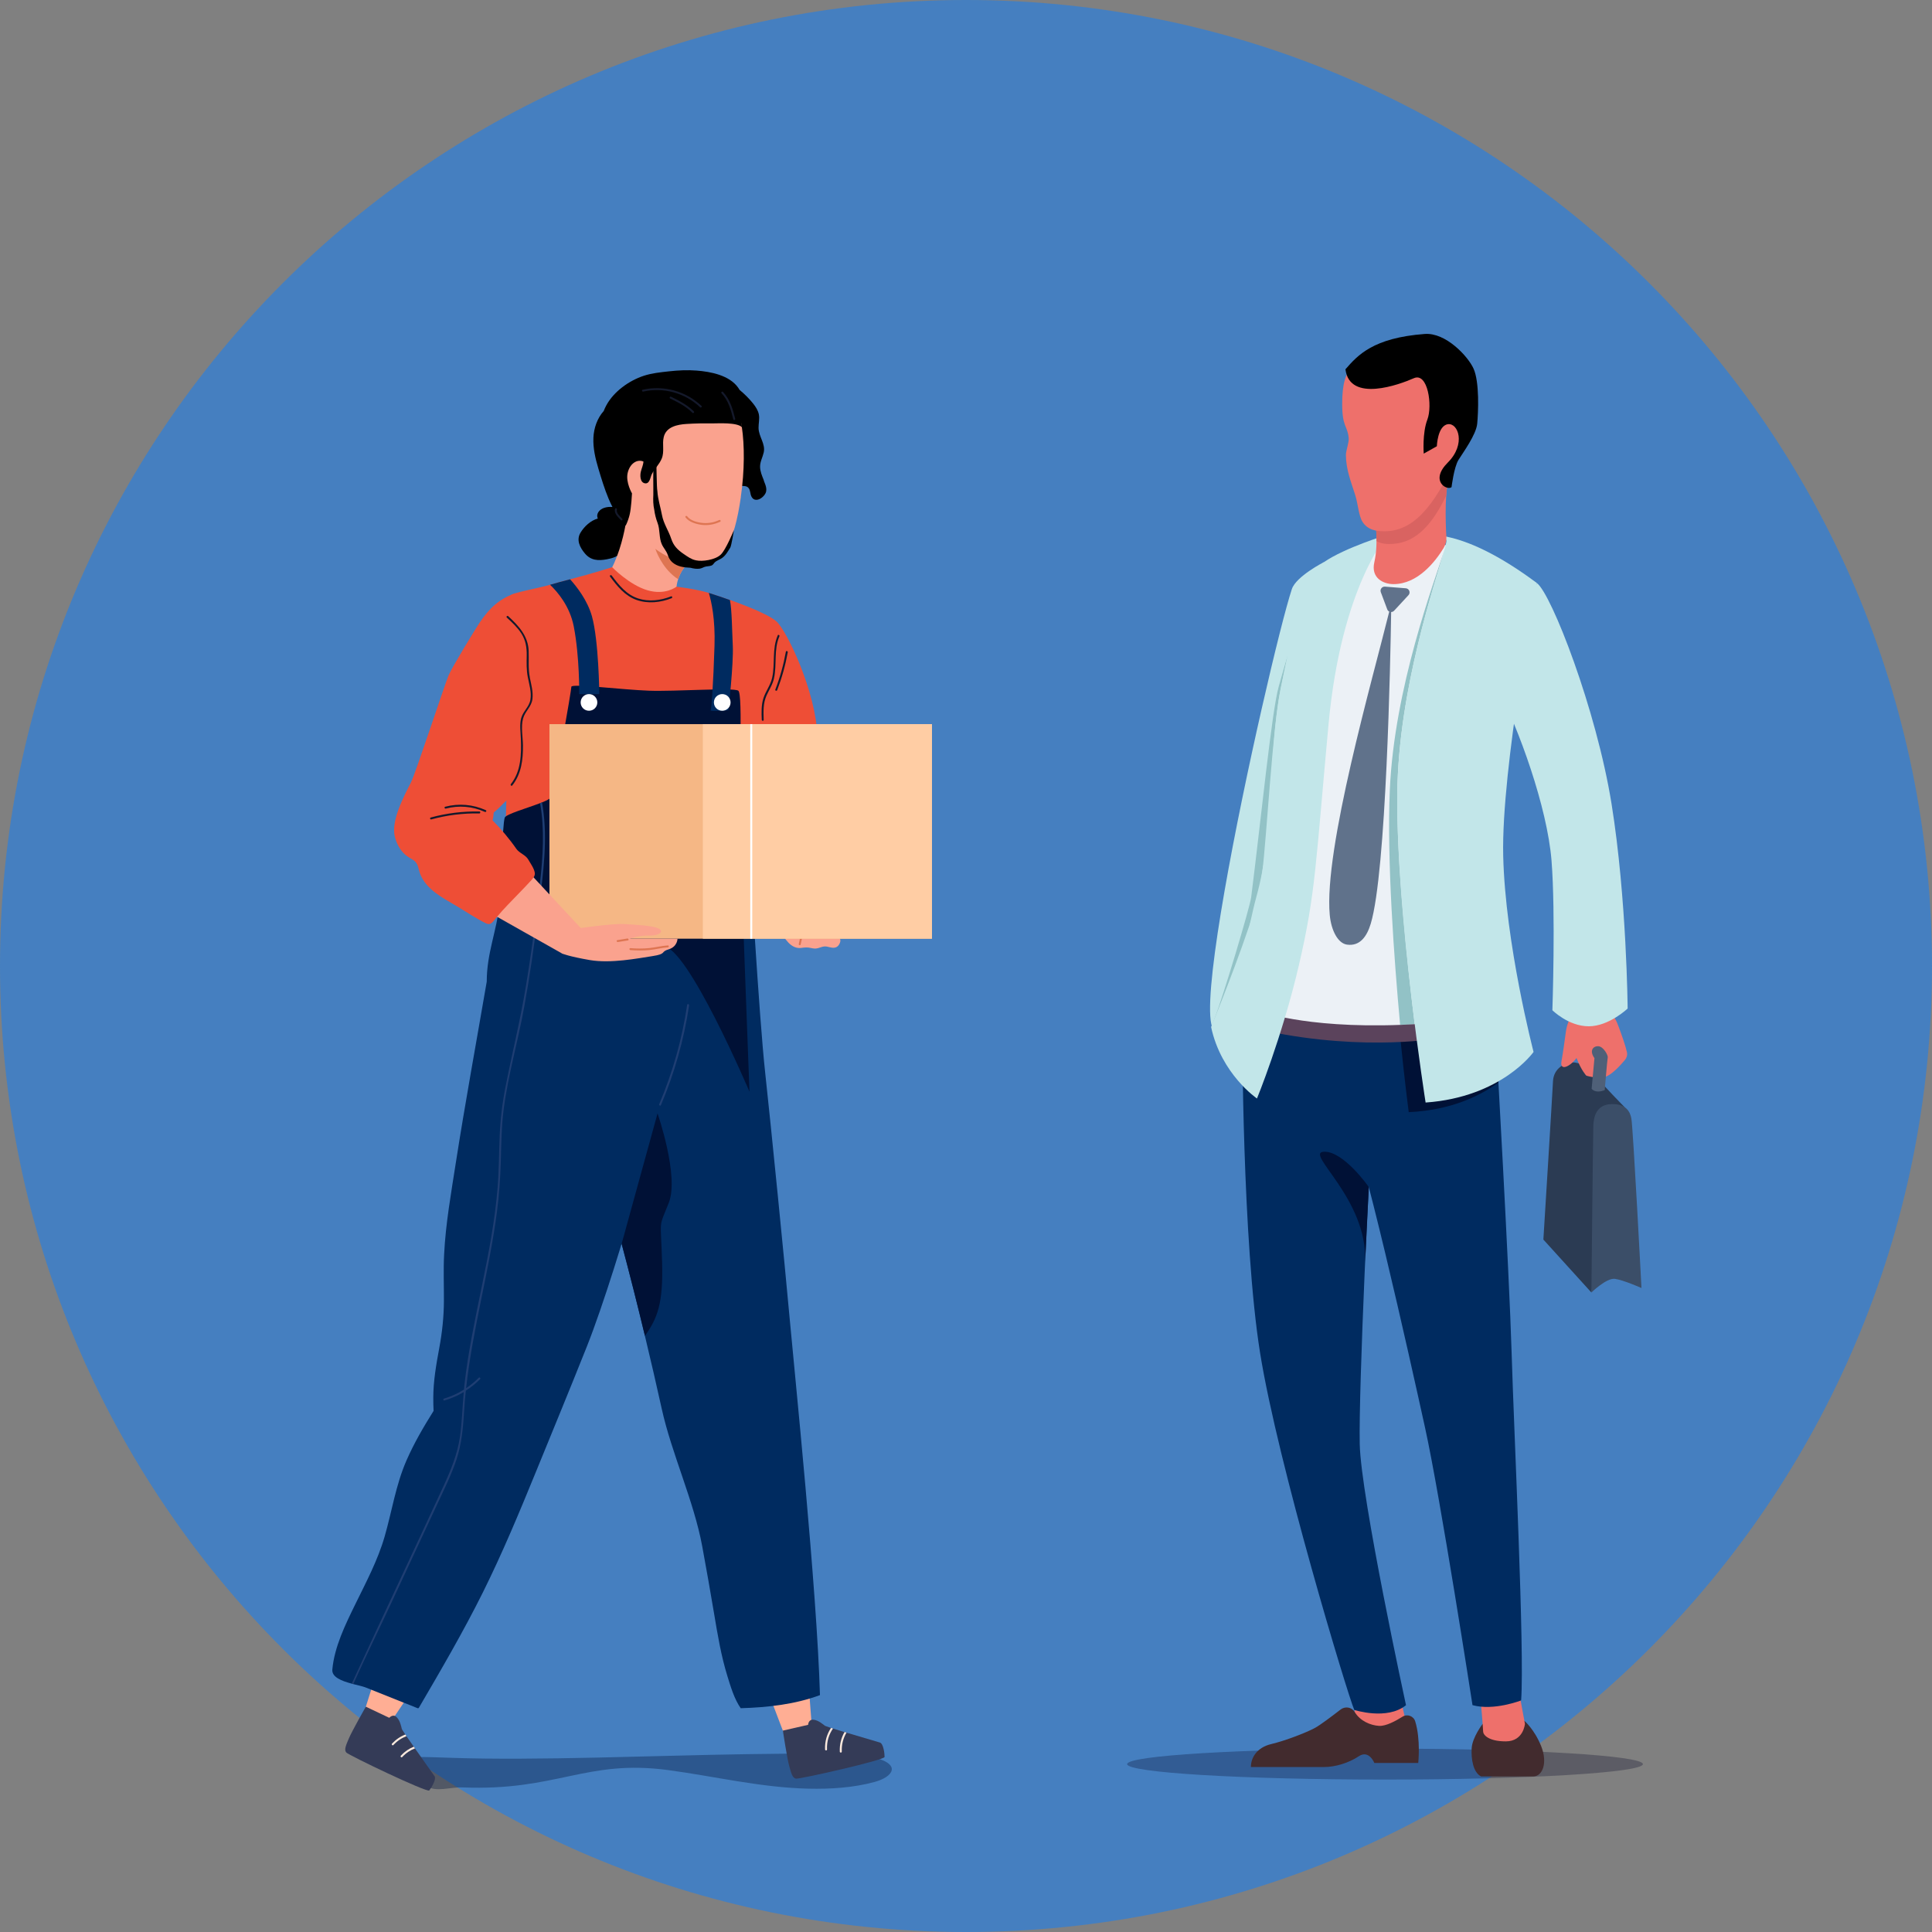 <svg width="112" height="112" viewBox="0 0 112 112" fill="none" xmlns="http://www.w3.org/2000/svg">
<rect x="0" y="0" width="112" height="112" fill="#808080" stroke="none"/>
<g clip-path="url(#clip0_71_735)">
<path d="M112 56C112 25.072 86.928 0 56 0C25.072 0 0 25.072 0 56C0 86.928 25.072 112 56 112C86.928 112 112 86.928 112 56Z" fill="#457FC0"/>
<path d="M95.241 102.267C95.241 102.761 88.547 103.163 80.291 103.163C72.035 103.163 65.341 102.761 65.341 102.267C65.341 101.772 72.035 101.37 80.291 101.37C88.547 101.37 95.241 101.772 95.241 102.267Z" fill="#000222" fill-opacity="0.278"/>
<path d="M83.363 66.307C83.541 66.3 83.637 66.126 83.534 66.005C83.063 65.45 82.173 65.097 81.169 65.136C80.165 65.176 79.31 65.601 78.891 66.191C78.799 66.32 78.911 66.486 79.089 66.479L83.363 66.308V66.307Z" fill="#B0B2C3"/>
<path d="M79.139 67.615C78.963 67.621 78.865 67.796 78.969 67.917C79.439 68.471 80.329 68.825 81.333 68.785C82.337 68.745 83.192 68.32 83.61 67.731C83.703 67.601 83.59 67.435 83.415 67.444L79.139 67.615Z" fill="#B0B2C3"/>
<path d="M82.153 59.418C79.982 59.576 78.219 61.196 77.856 63.316L84.364 63.078L84.497 61.847C84.644 60.482 83.519 59.319 82.151 59.418H82.153Z" fill="#63667D"/>
<path d="M94.183 64.185C94.183 64.185 92.89 62.876 92.512 62.383C92.134 61.89 91.609 61.586 91.166 61.589C90.721 61.593 90.062 61.931 90.029 62.68C89.994 63.428 89.471 71.859 89.471 71.859L92.253 74.926L94.183 64.185Z" fill="#2B3B53"/>
<path d="M94.572 64.843C94.507 64.487 94.296 63.971 93.395 64.006C92.494 64.041 92.387 64.828 92.368 65.233C92.349 65.638 92.255 74.926 92.255 74.926C92.255 74.926 93.129 74.075 93.614 74.136C94.099 74.198 95.158 74.667 95.158 74.667C95.158 74.667 94.675 65.41 94.572 64.841V64.843Z" fill="#3B4E68"/>
<path d="M93.805 59.445C93.52 58.685 92.899 57.966 92.899 57.966L91.463 58.091C91.463 58.091 91.154 58.713 90.962 59.148C90.869 59.357 90.806 59.578 90.776 59.805C90.719 60.237 90.605 61.055 90.52 61.53C90.416 62.101 91.003 61.858 91.393 61.332C91.661 62.043 91.958 62.355 91.958 62.355C91.958 62.355 92.487 62.536 93.008 62.434C93.395 62.36 93.945 61.752 94.202 61.443C94.305 61.319 94.35 61.153 94.315 60.995C94.235 60.628 94.019 60.014 93.805 59.443V59.445Z" fill="#EE706B"/>
<path d="M92.271 63.123C92.271 63.123 92.484 63.414 93.028 63.193C93.028 63.193 93.176 61.395 93.203 61.296C93.229 61.196 92.959 60.647 92.635 60.65C92.313 60.655 92.145 60.944 92.432 61.342L92.268 63.121L92.271 63.123Z" fill="#4F6078"/>
<path d="M89.098 33.804C89.943 34.441 92.54 41.111 93.423 46.601C94.306 52.092 94.356 58.466 94.356 58.466C94.356 58.466 93.277 59.495 92.1 59.495C90.924 59.495 89.993 58.564 89.993 58.564C89.993 58.564 90.187 52.975 89.943 49.886C89.697 46.797 88.029 42.189 86.804 39.884L89.098 33.804Z" fill="#C2E6E9"/>
<path d="M76.74 32.591C76.74 32.591 75.137 33.411 74.891 34.148C73.605 38.008 66.556 69.479 72.498 56.796C73.241 55.209 73.006 50.96 74.45 49.936L76.74 32.592V32.591Z" fill="#C2E6E9"/>
<path d="M74.237 39.944C74.352 39.393 74.486 38.722 74.644 38.013C74.45 38.662 74.279 39.273 74.133 39.783C73.724 41.212 73.1 47.536 72.531 52.019C72.456 52.603 70.884 57.845 70.411 59.04C69.799 60.587 71.862 56.467 71.683 56.625C71.917 56.658 72.329 53.827 72.841 51.962C73.932 47.997 73.49 43.809 74.239 39.942L74.237 39.944Z" fill="#92C2C6"/>
<path d="M79.979 31.142C79.979 31.142 78.316 34.055 77.686 36.66C77.057 39.267 74.702 56.668 73.894 59.231C73.894 59.231 79.323 60.28 83.28 59.292C83.28 59.292 82.065 50.369 82.191 46.279C82.317 42.189 84.654 31.718 84.654 31.718C84.654 31.718 81.731 31.286 79.98 31.142H79.979Z" fill="#ECF1F6"/>
<path d="M81.003 45.965C81.069 39.93 83.222 33.733 83.738 31.869C83.131 33.787 80.827 39.844 80.568 45.808C80.394 49.83 80.817 55.609 81.167 59.415C81.444 59.389 81.736 59.417 82.012 59.375C81.546 55.601 80.958 49.909 81.003 45.967V45.965Z" fill="#92C2C6"/>
<path d="M81.237 98.622C81.237 98.622 81.388 99.425 81.507 99.737C81.507 99.737 79.791 101.185 78.538 99.737V98.622H81.237Z" fill="#EE706B"/>
<path d="M85.951 99.933C85.951 99.933 85.353 100.715 85.315 101.341C85.277 101.966 85.395 102.748 85.863 102.984C85.863 102.984 88.326 102.984 88.874 102.984C89.421 102.984 89.734 102.202 89.342 101.224C88.95 100.247 88.371 99.759 88.371 99.759L85.951 99.935V99.933Z" fill="#422B2E"/>
<path d="M85.823 98.408C85.823 98.408 85.979 100.202 85.979 100.38C85.979 100.557 86.264 100.949 87.295 100.949C88.326 100.949 88.402 99.931 88.402 99.931L88.025 97.898L85.821 98.406L85.823 98.408Z" fill="#EE706B"/>
<path d="M78.53 99.243C78.362 98.96 77.977 98.901 77.716 99.103C77.212 99.493 76.531 100.006 76.231 100.169C75.723 100.443 74.51 100.912 73.69 101.107C72.868 101.302 72.516 101.888 72.516 102.436C72.516 102.436 76.12 102.436 76.762 102.436C77.404 102.436 78.188 102.202 78.774 101.81C79.361 101.419 79.673 102.202 79.673 102.202H82.216C82.216 102.202 82.367 100.853 82.042 99.79C81.947 99.478 81.58 99.344 81.305 99.518C80.905 99.77 80.341 100.074 79.947 100.051C79.449 100.021 78.847 99.77 78.531 99.243H78.53Z" fill="#422B2E"/>
<path d="M72.015 59.709C72.015 59.709 72.015 71.953 73.047 78.42C74.08 84.887 78.121 98.232 78.508 99.126C78.508 99.126 80.407 99.746 81.507 98.851C81.507 98.851 78.893 86.812 78.825 83.717C78.755 80.621 79.376 66.863 79.65 64.318C79.926 61.774 80.453 59.709 80.453 59.709H72.015Z" fill="#002B60"/>
<path d="M86.736 60.438C86.736 60.438 87.493 73.741 87.63 78.418C87.768 83.096 88.387 95.684 88.182 98.574C88.182 98.574 86.6 99.193 85.362 98.849C85.362 98.849 83.504 86.811 82.609 82.752C81.715 78.694 78.965 66.263 77.862 63.915C76.762 61.565 76.292 59.769 76.292 59.769L86.737 60.436L86.736 60.438Z" fill="#002B60"/>
<path d="M79.351 68.815C79.351 68.815 77.886 66.71 76.74 66.768C75.595 66.826 79.291 69.482 79.139 73.172L79.351 68.815Z" fill="#001136"/>
<path d="M86.865 62.755C86.787 61.339 86.736 60.438 86.736 60.438L81.167 60.081C81.429 62.68 81.665 64.473 81.665 64.473C84.166 64.36 85.863 63.488 86.865 62.753V62.755Z" fill="#001136"/>
<path d="M73.54 58.766C73.54 58.766 76.943 59.87 83.554 59.257L83.619 60.159C83.619 60.159 79.233 60.997 73.397 59.767L73.54 58.764V58.766Z" fill="#5B435C"/>
<path d="M80.455 30.987C80.455 30.987 77.756 33.96 77.014 42.015C76.271 50.072 76.271 51.791 75.293 55.976C74.315 60.16 72.868 63.681 72.868 63.681C72.868 63.681 70.795 62.273 70.209 59.536C70.209 59.536 71.91 55.393 72.763 52.606C73.019 51.77 73.127 50.908 73.18 50.504C73.414 48.744 73.766 42.213 74.236 39.945C74.706 37.678 75.529 33.432 76.739 32.594C77.969 31.741 80.453 30.991 80.453 30.991L80.455 30.987Z" fill="#C2E6E9"/>
<path d="M81.981 30.987C82.762 30.987 84.802 30.602 89.098 33.802C89.098 33.802 87.025 44.518 87.142 49.602C87.26 54.686 88.902 60.982 88.902 60.982C88.902 60.982 87.063 63.603 82.644 63.915C82.644 63.915 80.925 53.005 81.003 45.965C81.082 38.926 83.996 31.666 83.843 31.318C83.688 30.969 81.982 30.987 81.982 30.987H81.981Z" fill="#C2E6E9"/>
<path d="M80.289 34.008L81.494 34.103C81.693 34.118 81.786 34.357 81.65 34.503L80.819 35.402C80.77 35.454 80.709 35.479 80.647 35.479C80.606 38.173 80.365 50.568 79.464 53.546C79.245 54.271 78.85 54.865 78.088 54.761C77.57 54.69 77.172 53.958 77.087 53.038C76.735 49.229 79.57 39.369 80.536 35.454C80.485 35.429 80.442 35.384 80.42 35.324L80.047 34.33C79.985 34.166 80.115 33.995 80.289 34.008Z" fill="#60728B"/>
<path d="M79.688 29.92C79.688 29.92 79.946 31.397 79.672 32.591C79.459 33.517 80.201 33.862 80.787 33.862C82.19 33.862 83.204 32.561 83.692 31.764C83.806 31.576 83.859 31.359 83.848 31.14C83.8 30.313 83.715 28.106 84.118 27.344C84.118 27.344 81.481 30.215 79.692 29.922L79.688 29.92Z" fill="#EE706B"/>
<path d="M80.751 31.53C82.198 31.437 83.099 30.244 83.838 28.736C83.878 28.164 83.959 27.641 84.117 27.342C84.117 27.342 81.479 30.214 79.69 29.92C79.69 29.92 79.805 30.576 79.799 31.366C80.093 31.54 80.444 31.55 80.751 31.53Z" fill="#D96361"/>
<path d="M85.161 23.392C85.222 24.443 84.96 25.546 84.449 26.57C83.376 28.722 82.261 30.8 80.257 30.8C79.814 30.8 79.293 30.737 78.986 30.252C78.762 29.898 78.725 29.21 78.566 28.707C78.311 27.902 78.037 27.246 78.023 26.39C78.02 26.127 78.211 25.653 78.186 25.394C78.111 24.645 77.808 24.778 77.808 23.409C77.808 21.176 78.521 20.585 81.16 20.585C83.061 20.585 85.054 21.533 85.161 23.394V23.392Z" fill="#EE706B"/>
<path d="M77.997 21.41C78.244 23.357 81.137 22.291 81.959 21.926C82.78 21.561 83.051 23.53 82.747 24.32C82.444 25.111 82.535 26.297 82.535 26.297L83.295 25.87C83.295 25.87 83.335 24.683 83.932 24.592C84.532 24.502 84.998 25.747 83.932 26.813C82.868 27.877 83.873 28.456 84.147 28.242C84.147 28.242 84.286 27.087 84.55 26.66C84.815 26.233 85.576 25.2 85.635 24.562C85.697 23.923 85.776 22.154 85.423 21.369C85.099 20.65 83.811 19.269 82.594 19.36C79.603 19.584 78.707 20.593 77.997 21.408V21.41Z" fill="black"/>
<path d="M51.206 102.059C50.157 101.606 48.81 101.664 47.635 101.659C46.173 101.653 44.712 101.669 43.25 101.691C38.096 101.767 31.074 102.074 26.151 101.902C22.565 101.775 22.379 101.795 24.718 103.527C25.256 103.925 26.082 103.588 26.808 103.618C32.289 103.84 33.97 101.975 38.735 102.614C41.439 102.977 44.083 103.625 46.852 103.691C48.135 103.721 49.483 103.636 50.691 103.304C51.066 103.201 51.489 103.019 51.649 102.738C51.815 102.444 51.544 102.205 51.206 102.059Z" fill="#001136" fill-opacity="0.361"/>
<path d="M47.8 54.001C47.049 53.906 46.294 54.011 45.592 54.285L45.571 54.3C45.552 54.275 45.534 54.25 45.516 54.227C45.473 54.168 45.378 54.228 45.419 54.288C45.595 54.53 45.783 54.786 46.067 54.902C46.195 54.953 46.322 54.97 46.457 54.95C46.656 54.922 46.81 54.909 47.008 54.955C47.152 54.988 47.262 55.003 47.405 54.97C47.496 54.949 47.581 54.91 47.672 54.887C47.838 54.844 47.928 54.87 48.082 54.909C48.296 54.962 48.503 54.977 48.639 54.763C48.98 54.221 48.13 54.044 47.798 54.004L47.8 54.001Z" fill="#FAA28E"/>
<path d="M46.45 54.057C46.402 54.28 46.354 54.5 46.306 54.723C46.291 54.794 46.4 54.824 46.415 54.753C46.464 54.53 46.512 54.308 46.56 54.087C46.575 54.016 46.465 53.984 46.45 54.057Z" fill="#DE7552"/>
<path d="M42.316 34.785C42.316 34.785 44.399 35.489 45.004 36.018C45.61 36.548 47.31 40.105 47.388 42.716C47.464 45.327 47.577 47.219 45.043 46.649C42.508 46.082 42.055 46.991 41.222 45.174C40.388 43.358 39.303 40.938 39.505 40.237C39.708 39.537 42.317 34.785 42.317 34.785H42.316Z" fill="#EE4E36"/>
<path d="M46.89 97.837L47.086 100.403L46.663 101.463L45.562 100.798L44.289 97.455L46.89 97.837Z" fill="#FFAE94"/>
<path d="M51.279 101.853C51.273 102.038 46.354 103.146 46.143 103.11C45.932 103.073 45.864 102.78 45.75 102.371C45.633 101.96 45.383 100.326 45.383 100.326L46.848 99.99C46.848 99.99 46.858 99.662 47.159 99.694C47.461 99.726 47.731 99.981 47.826 100.048C47.844 100.059 47.959 100.097 48.132 100.155C48.146 100.159 48.16 100.164 48.176 100.169C48.196 100.175 48.219 100.182 48.241 100.19C48.258 100.194 48.273 100.2 48.289 100.205C48.44 100.252 48.621 100.307 48.814 100.366C48.85 100.376 48.885 100.388 48.925 100.399C48.937 100.403 48.948 100.404 48.96 100.409C48.996 100.421 49.034 100.433 49.073 100.444C49.914 100.695 50.893 100.98 51.01 101.017C51.217 101.082 51.283 101.673 51.28 101.857L51.279 101.853Z" fill="#343B57"/>
<path d="M23.935 97.921L22.496 100.056L21.506 100.625L21.057 99.42L22.131 96.008L23.935 97.921Z" fill="#FFAE94"/>
<path d="M24.886 103.794C24.766 103.935 20.218 101.756 20.076 101.596C19.934 101.437 20.061 101.165 20.227 100.771C20.391 100.378 21.206 98.939 21.206 98.939L22.567 99.583C22.567 99.583 22.776 99.332 22.99 99.543C23.209 99.754 23.264 100.124 23.296 100.235C23.302 100.255 23.367 100.356 23.468 100.506C23.478 100.521 23.488 100.537 23.5 100.552C23.51 100.567 23.521 100.585 23.531 100.602C23.541 100.617 23.553 100.634 23.563 100.648C23.654 100.778 23.759 100.931 23.873 101.093C23.895 101.125 23.916 101.156 23.94 101.19C23.956 101.211 23.971 101.234 23.986 101.258C24.008 101.289 24.031 101.322 24.053 101.354C24.552 102.063 25.123 102.868 25.191 102.967C25.314 103.145 25 103.651 24.884 103.795L24.886 103.794Z" fill="#343B57"/>
<path d="M44.281 27.845C44.179 27.593 44.065 27.334 44.062 27.058C44.06 26.765 44.209 26.514 44.273 26.233C44.389 25.726 43.982 25.319 43.974 24.811C43.97 24.544 44.045 24.28 43.99 24.014C43.941 23.789 43.811 23.586 43.67 23.407C43.436 23.113 43.167 22.846 42.877 22.605C42.848 22.559 42.82 22.512 42.787 22.466C42.274 21.752 41.207 21.548 40.387 21.483C39.849 21.44 39.308 21.468 38.77 21.528C38.287 21.581 37.783 21.633 37.319 21.785C36.465 22.067 35.588 22.693 35.153 23.491C35.094 23.599 35.042 23.712 34.997 23.827C34.627 24.242 34.426 24.811 34.401 25.372C34.373 25.978 34.514 26.576 34.685 27.151C34.861 27.741 35.042 28.337 35.278 28.904C35.348 29.07 35.422 29.231 35.504 29.39C35.348 29.376 35.188 29.389 35.036 29.437C34.758 29.523 34.534 29.779 34.656 30.058C34.236 30.179 33.877 30.511 33.653 30.879C33.396 31.304 33.616 31.739 33.907 32.084C34.249 32.494 34.682 32.516 35.177 32.423C35.504 32.363 35.897 32.254 36.025 31.947C36.236 31.882 36.44 31.753 36.539 31.626C36.712 31.407 36.735 30.992 36.748 30.722C36.75 30.67 36.75 30.619 36.747 30.571C36.82 30.527 36.89 30.469 36.954 30.418C37.965 29.631 38.969 28.831 39.925 27.978C40.445 27.518 40.923 27.049 41.355 26.504C41.564 26.24 41.789 25.991 42.023 25.754C42.181 26.166 42.241 26.584 42.304 27.039C42.349 27.361 42.375 27.981 42.73 28.139C42.943 28.234 43.24 28.081 43.406 28.305C43.502 28.434 43.487 28.627 43.555 28.771C43.697 29.072 43.999 29.002 44.209 28.81C44.543 28.504 44.428 28.232 44.274 27.849L44.281 27.845Z" fill="black"/>
<path d="M42.95 28.805C42.565 31.442 41.952 32.899 39.95 32.723C39.902 32.718 39.852 32.715 39.804 32.712C38.035 32.561 36.727 32.508 36.274 30.459C36.27 30.443 36.267 30.428 36.262 30.411C36.227 30.244 36.199 30.064 36.174 29.869C35.84 27.17 37.29 23.02 37.29 23.02C37.29 23.02 41.716 23.063 42.471 23.407C42.707 23.515 42.896 24.023 43.008 24.771C43.162 25.799 43.169 27.281 42.946 28.806L42.95 28.805Z" fill="#FAA28E"/>
<path d="M40.073 32.43C40.073 32.43 39.955 32.529 39.806 32.71C39.64 32.908 39.436 33.206 39.313 33.575C39.282 33.671 39.255 33.774 39.237 33.88C39.112 34.599 39.102 36.554 39.102 36.554L36.367 37.235L33.832 35.419C33.832 35.419 34.325 34.733 35.231 33.333C35.809 32.443 36.113 31.231 36.256 30.469C36.259 30.45 36.262 30.428 36.266 30.41C36.34 30.008 36.367 29.742 36.367 29.742L36.501 29.839L40.075 32.428L40.073 32.43Z" fill="#FAA28E"/>
<path d="M39.806 32.71C39.64 32.908 39.436 33.206 39.313 33.575C39.271 33.55 39.227 33.52 39.184 33.49C38.314 32.856 37.992 31.816 37.992 31.816C37.992 31.816 38.222 32.016 38.71 32.26C39.276 32.542 39.804 32.71 39.804 32.71H39.806Z" fill="#DE7552"/>
<path d="M41.693 30.146C41.406 30.28 41.097 30.343 40.78 30.32C40.471 30.298 40.032 30.195 39.837 29.933C39.794 29.875 39.696 29.932 39.739 29.991C39.94 30.264 40.355 30.385 40.677 30.425C41.049 30.471 41.413 30.403 41.75 30.245C41.816 30.214 41.758 30.116 41.693 30.147V30.146Z" fill="#DE7552"/>
<path d="M42.707 23.302C41.95 22.959 37.16 22.867 37.16 22.867C37.16 22.867 35.713 27.118 36.043 29.815C36.066 30.011 36.257 30.448 36.254 30.469L36.276 30.458L36.285 30.445C36.38 30.247 36.45 30.046 36.5 29.84C36.596 29.457 36.637 28.602 36.637 28.602C36.637 28.602 36.267 27.97 36.383 27.432C36.505 26.871 36.934 26.599 37.301 26.755C37.291 26.96 37.197 27.145 37.149 27.346C37.099 27.556 37.097 27.976 37.396 28.02C37.67 28.059 37.7 27.656 37.783 27.493C37.947 27.171 38.221 26.922 38.36 26.587C38.53 26.179 38.377 25.75 38.478 25.334C38.621 24.738 39.272 24.61 39.794 24.577C40.311 24.544 40.832 24.537 41.35 24.544C41.617 24.547 42.731 24.473 43.014 24.768C42.901 24.019 42.945 23.409 42.709 23.301L42.707 23.302Z" fill="black"/>
<path d="M42.55 30.725C42.55 30.725 42.062 31.905 41.779 32.159C41.453 32.456 40.725 32.566 40.352 32.484L40.324 32.476C40.081 32.43 39.864 32.272 39.638 32.118C39.293 31.884 39.049 31.648 38.915 31.241C38.754 30.752 38.468 30.363 38.374 29.852C38.284 29.371 38.138 28.944 38.108 28.463C38.065 28.267 38.06 26.916 38.048 26.718C38.043 26.652 37.959 26.643 37.935 26.702C37.832 26.964 37.886 28.418 37.874 28.688C37.859 28.98 37.864 29.273 37.929 29.56C37.962 29.814 38.025 30.064 38.121 30.318C38.272 30.718 38.193 31.168 38.367 31.553C38.467 31.776 38.634 31.935 38.712 32.174C38.764 32.335 38.84 32.471 38.964 32.586C39.257 32.85 39.648 32.899 40.025 32.913C40.203 32.962 40.394 32.991 40.568 32.964C40.672 32.946 40.745 32.903 40.837 32.866C40.969 32.816 41.13 32.835 41.257 32.78C41.33 32.747 41.37 32.675 41.419 32.619C41.531 32.494 41.735 32.441 41.867 32.342C42.08 32.186 42.193 31.968 42.334 31.746C42.4 31.643 42.548 30.728 42.548 30.728L42.55 30.725Z" fill="black"/>
<path d="M40.666 23.53C39.761 22.672 38.473 22.318 37.258 22.593C37.187 22.608 37.217 22.718 37.288 22.701C38.465 22.436 39.711 22.779 40.586 23.609C40.639 23.661 40.719 23.579 40.666 23.53Z" fill="#14192B"/>
<path d="M40.222 23.848C39.846 23.473 39.378 23.233 38.906 23C38.84 22.969 38.783 23.067 38.848 23.1C39.313 23.326 39.773 23.559 40.141 23.93C40.193 23.981 40.274 23.901 40.222 23.848Z" fill="#14192B"/>
<path d="M42.621 24.28C42.48 23.717 42.322 23.151 41.911 22.72C41.861 22.667 41.779 22.746 41.829 22.799C42.226 23.216 42.375 23.767 42.51 24.31C42.528 24.381 42.638 24.351 42.619 24.28H42.621Z" fill="#14192B"/>
<path d="M36.073 30.071C35.949 29.935 35.705 29.741 35.763 29.533C35.782 29.462 35.673 29.432 35.655 29.503C35.58 29.766 35.836 29.98 35.993 30.152C36.043 30.207 36.123 30.126 36.073 30.071Z" fill="#14192B"/>
<path d="M42.115 43.308C40.913 44.05 39.75 54.876 39.476 55.431C39.2 55.989 29.118 54.628 29.118 54.628C29.118 54.628 29.492 41.882 29.492 41.203C29.492 40.521 29.343 34.989 29.59 34.524C29.674 34.365 31.08 34.133 31.885 33.899C32.251 33.791 32.651 33.684 33.047 33.582C34.334 33.25 35.487 32.881 35.487 32.881C35.487 32.881 36.478 33.907 37.53 34.217C38.579 34.526 39.215 34.011 39.215 34.011C39.215 34.011 40.359 34.143 41.091 34.373C41.496 34.501 41.931 34.647 42.312 34.787C42.885 34.996 43.328 35.195 43.343 35.309C43.385 35.638 43.315 42.568 42.113 43.31L42.115 43.308Z" fill="#EE4E36"/>
<path d="M41.68 52.266C41.477 52.235 41.272 52.203 41.068 52.175C41.114 51.976 41.157 51.775 41.202 51.574C41.22 51.498 41.101 51.463 41.082 51.541C41.036 51.747 40.991 51.953 40.945 52.158C40.186 52.059 39.418 52.016 38.671 52.205C38.138 52.339 37.643 52.575 37.092 52.628C36.535 52.678 35.974 52.595 35.422 52.522C34.357 52.382 33.323 52.455 32.255 52.55C31.92 52.578 31.582 52.605 31.245 52.615C31.208 52.616 31.17 52.616 31.135 52.618C30.428 52.63 29.726 52.568 29.049 52.321C29.009 52.304 28.974 52.344 28.971 52.379C28.783 54.016 28.217 55.259 28.217 56.905C27.638 60.278 26.954 64.008 26.428 67.386C26.154 69.155 25.834 70.931 25.746 72.722C25.699 73.617 25.739 74.514 25.734 75.411C25.731 76.34 25.633 77.247 25.462 78.161C25.286 79.117 25.12 80.058 25.118 81.031C25.117 81.283 25.123 81.537 25.135 81.791C24.554 82.717 24.001 83.662 23.563 84.666C22.942 86.088 22.723 87.604 22.295 89.084C21.896 90.462 21.219 91.727 20.592 93.01C20.021 94.178 19.385 95.47 19.266 96.784C19.224 97.231 19.825 97.453 20.389 97.603C20.419 97.609 20.448 97.618 20.476 97.628C20.748 97.696 21.003 97.754 21.165 97.812L24.214 99.028C24.238 99.038 24.272 99.022 24.283 99C25.568 96.803 26.854 94.6 27.99 92.319C29.118 90.05 30.094 87.707 31.052 85.363C32.045 82.931 33.047 80.507 34.018 78.067C34.969 75.678 36.281 71.421 36.95 68.938C37.635 66.383 37.371 65.427 38.05 62.871C38.976 61.671 39.283 60.071 39.612 58.617C40.087 56.51 40.561 54.407 41.036 52.301C41.237 52.326 41.441 52.356 41.644 52.387C41.721 52.399 41.755 52.281 41.677 52.268L41.68 52.266Z" fill="#002B60"/>
<path d="M47.534 98.268C46.078 98.806 44.515 98.98 42.94 99.027C42.561 98.486 42.354 97.762 42.174 97.186C41.803 95.994 41.6 94.758 41.394 93.529C41.175 92.227 40.946 90.925 40.706 89.626C40.224 87.021 38.929 84.246 38.36 81.662C38.048 80.251 37.724 78.845 37.386 77.441C36.958 75.656 36.508 73.879 36.036 72.103V72.101C35.626 70.559 35.202 69.019 34.76 67.482C34.599 67.733 34.42 67.975 34.217 68.204C34.164 68.264 34.075 68.176 34.128 68.113C34.347 67.864 34.539 67.6 34.714 67.323C34.612 66.974 34.514 66.624 34.411 66.275C34.388 66.195 34.511 66.164 34.534 66.242C34.626 66.552 34.714 66.864 34.803 67.175C35.243 66.428 35.532 65.6 35.728 64.745C36.229 62.547 36.968 60.443 37.582 58.265C38.214 56.022 39.384 53.949 40.968 52.243C41.004 52.205 43.447 49.318 43.447 49.318C43.447 49.318 44.002 58.944 44.36 62.202C44.682 65.14 45.516 73.502 45.779 76.447C46.062 79.585 47.358 92.129 47.534 98.27V98.268Z" fill="#002B60"/>
<path d="M43.448 63.286C43.448 63.286 39.847 54.822 38.428 54.851C37.494 54.87 33.676 53.788 31.186 53.05C31.152 53.04 31.115 53.03 31.082 53.018C29.85 52.653 28.969 52.377 28.969 52.377C28.969 52.377 29.122 47.672 29.264 47.39C29.362 47.191 30.546 46.853 31.306 46.561C31.344 46.547 31.381 46.533 31.417 46.518C31.688 46.409 31.885 46.309 31.932 46.226C32.103 45.914 33.123 40.012 33.123 39.812C33.123 39.615 36.047 39.983 37.607 40.04C39.167 40.096 42.517 39.846 42.799 40.04C43.083 40.236 42.827 45.318 42.855 46.88C42.883 48.44 43.448 63.287 43.448 63.287V63.286Z" fill="#001136"/>
<path d="M31.263 52.446L31.243 52.611C31.225 52.758 31.206 52.904 31.188 53.048C30.964 54.822 30.713 56.593 30.393 58.353C30.033 60.353 29.45 62.322 29.195 64.337C29.07 65.316 29.06 66.303 29.034 67.289C29.007 68.275 28.937 69.254 28.811 70.232C28.366 73.673 27.4 77.026 27.02 80.473C27.283 80.297 27.528 80.097 27.752 79.869C27.804 79.818 27.883 79.897 27.834 79.949C27.581 80.203 27.302 80.427 27.005 80.618C26.964 81.008 26.929 81.396 26.906 81.79C26.846 82.752 26.768 83.693 26.461 84.615C26.162 85.513 25.734 86.364 25.337 87.222L22.766 92.749C22.013 94.368 21.219 95.984 20.481 97.624C20.452 97.616 20.422 97.608 20.394 97.599C20.471 97.433 20.545 97.266 20.622 97.1C21.46 95.276 22.311 93.46 23.16 91.639C24.013 89.803 24.874 87.971 25.719 86.132C26.137 85.224 26.519 84.294 26.663 83.298C26.788 82.439 26.806 81.566 26.883 80.699C26.536 80.906 26.164 81.069 25.77 81.187C25.699 81.207 25.671 81.099 25.739 81.079C26.152 80.956 26.539 80.78 26.898 80.555C26.904 80.468 26.914 80.38 26.922 80.292C27.354 76.448 28.536 72.725 28.846 68.861C28.927 67.865 28.924 66.866 28.966 65.867C29.004 64.916 29.115 63.978 29.298 63.045C29.679 61.09 30.161 59.161 30.484 57.193C30.713 55.805 30.911 54.411 31.087 53.017C31.104 52.882 31.118 52.749 31.137 52.615C31.195 52.135 31.251 51.657 31.304 51.177C31.475 49.645 31.581 48.078 31.309 46.56C31.348 46.545 31.384 46.532 31.421 46.517C31.439 46.613 31.454 46.708 31.469 46.804C31.751 48.678 31.495 50.58 31.266 52.446H31.263Z" fill="#1F3E73"/>
<path d="M33.577 40.237C33.577 40.237 33.605 38.08 33.263 36.322C33.036 35.15 32.332 34.322 31.887 33.899C32.252 33.791 32.652 33.684 33.049 33.582C33.452 34.028 34.06 34.816 34.315 35.726C34.712 37.145 34.742 40.239 34.742 40.239H33.578L33.577 40.237Z" fill="#002B60"/>
<path d="M42.231 41.174C42.231 41.174 41.154 41.258 41.2 41.174C41.245 41.089 41.351 39.67 41.421 37.429C41.469 35.897 41.242 34.87 41.092 34.372C41.497 34.499 41.932 34.645 42.314 34.785C42.43 35.344 42.437 36.554 42.48 37.427C42.53 38.476 42.229 41.172 42.229 41.172L42.231 41.174Z" fill="#002B60"/>
<path d="M34.627 40.721C34.627 40.453 34.411 40.237 34.144 40.237C33.877 40.237 33.661 40.453 33.661 40.721C33.661 40.988 33.877 41.203 34.144 41.203C34.411 41.203 34.627 40.988 34.627 40.721Z" fill="white"/>
<path d="M42.352 40.721C42.352 40.453 42.136 40.237 41.869 40.237C41.602 40.237 41.386 40.453 41.386 40.721C41.386 40.988 41.602 41.203 41.869 41.203C42.136 41.203 42.352 40.988 42.352 40.721Z" fill="white"/>
<path d="M31.852 54.417H54.026V41.979H31.852V54.417Z" fill="#F5B785"/>
<path d="M40.744 54.417H54.026V41.977H40.744V54.417Z" fill="#FFCDA4"/>
<path d="M43.494 54.417H43.609V41.977H43.494V54.417Z" fill="white"/>
<path d="M30.683 50.595L33.879 54.027L34.484 55.276H32.584L28.214 52.807L30.683 50.595Z" fill="#FAA28E"/>
<path d="M31.767 37.577C31.839 37.308 31.897 37.036 31.937 36.762C32.006 36.266 32.056 35.691 31.724 35.275C31.435 34.911 29.877 34.388 29.807 34.413C28.962 34.725 28.39 35.227 27.817 36.076C27.532 36.501 26.2 38.689 26.001 39.16C25.782 39.68 24.081 44.86 23.823 45.36C23.404 46.176 22.653 47.602 22.891 48.515C22.988 48.895 23.178 49.259 23.468 49.526C23.613 49.659 23.777 49.745 23.943 49.846C24.263 50.044 24.242 50.374 24.368 50.689C24.723 51.571 25.666 52.052 26.438 52.507C27.005 52.84 27.565 53.229 28.156 53.518C28.264 53.571 28.355 53.594 28.464 53.529C28.579 53.461 28.665 53.319 28.752 53.221C28.874 53.078 28.997 52.937 29.12 52.794C29.367 52.51 30.504 51.365 30.752 51.081C30.874 50.938 31.035 50.797 31.002 50.593C30.961 50.337 30.752 50.052 30.625 49.83C30.471 49.556 30.104 49.461 29.928 49.202C29.545 48.645 29.032 48.037 28.556 47.559C28.592 47.41 28.612 47.255 28.622 47.101C28.982 46.817 29.102 46.63 29.447 46.326C29.759 46.052 30.127 45.843 30.408 45.531C30.635 45.273 30.801 44.968 30.933 44.651C31.269 43.841 31.488 42.968 31.683 42.115C31.882 41.247 32.063 40.352 32.083 39.457C32.098 38.815 32.01 38.168 31.767 37.577Z" fill="#EE4E36"/>
<path d="M33.439 53.83C33.439 53.83 35.543 53.521 36.209 53.568C36.873 53.612 37.827 53.651 38.182 53.83C38.536 54.011 38.182 54.256 37.627 54.236C37.072 54.217 36.496 54.417 36.496 54.417H39.276C39.276 54.417 39.276 54.879 38.767 55.032C38.257 55.182 38.679 55.297 37.814 55.428C36.949 55.561 35.411 55.863 34.191 55.656C32.971 55.446 32.582 55.277 32.582 55.277V54.645L33.437 53.83H33.439Z" fill="#FAA28E"/>
<path d="M36.37 54.407C36.176 54.439 35.983 54.471 35.789 54.5C35.718 54.512 35.746 54.621 35.819 54.61C36.012 54.578 36.204 54.548 36.4 54.517C36.471 54.505 36.441 54.396 36.37 54.407Z" fill="#DE7552"/>
<path d="M38.717 54.807C38.355 54.829 38.007 54.924 37.646 54.96C37.28 54.997 36.913 54.995 36.544 54.965C36.471 54.959 36.471 55.073 36.544 55.078C36.913 55.108 37.28 55.109 37.646 55.075C38.005 55.038 38.357 54.942 38.717 54.92C38.788 54.917 38.788 54.804 38.717 54.807Z" fill="#DE7552"/>
<path d="M38.77 69.729C38.154 71.281 38.307 70.524 38.382 73.172C38.45 75.56 38.12 76.41 37.388 77.441C36.959 75.656 36.51 73.879 36.038 72.103V72.101L38.118 64.546C38.118 64.546 39.384 68.177 38.77 69.728V69.729Z" fill="#001136"/>
<path d="M39.837 58.25C39.544 60.23 38.999 62.165 38.216 64.008C38.188 64.074 38.285 64.132 38.314 64.064C39.102 62.212 39.651 60.272 39.947 58.28C39.957 58.208 39.847 58.177 39.837 58.25Z" fill="#1F3E73"/>
<path d="M30.717 39.275C30.61 38.752 30.669 38.254 30.647 37.728C30.612 36.861 30.068 36.28 29.462 35.721C29.409 35.671 29.327 35.751 29.382 35.801C29.686 36.083 29.996 36.37 30.222 36.72C30.474 37.115 30.542 37.537 30.534 37.997C30.527 38.425 30.514 38.835 30.597 39.258C30.68 39.685 30.823 40.126 30.748 40.563C30.677 40.981 30.322 41.232 30.214 41.627C30.111 42 30.181 42.438 30.194 42.819C30.227 43.731 30.21 44.706 29.616 45.454C29.571 45.511 29.651 45.592 29.696 45.534C30.225 44.87 30.327 44.029 30.317 43.204C30.31 42.717 30.192 42.133 30.322 41.657C30.436 41.233 30.81 40.981 30.866 40.525C30.919 40.103 30.795 39.683 30.713 39.275H30.717Z" fill="#14192B"/>
<path d="M28.164 46.968C27.419 46.631 26.604 46.56 25.812 46.766C25.741 46.785 25.77 46.893 25.842 46.875C26.602 46.676 27.39 46.741 28.106 47.066C28.172 47.096 28.23 46.998 28.164 46.968Z" fill="#14192B"/>
<path d="M27.789 47.043C26.836 47.025 25.893 47.141 24.974 47.391C24.902 47.411 24.932 47.521 25.004 47.501C25.913 47.254 26.844 47.137 27.789 47.156C27.86 47.159 27.86 47.044 27.789 47.043Z" fill="#14192B"/>
<path d="M38.901 34.574C38.302 34.808 37.63 34.895 37.007 34.697C36.32 34.48 35.877 33.922 35.462 33.366C35.419 33.308 35.319 33.364 35.364 33.422C35.777 33.977 36.219 34.536 36.895 34.777C37.555 35.012 38.289 34.933 38.931 34.68C38.999 34.656 38.969 34.544 38.901 34.572V34.574Z" fill="#14192B"/>
<path d="M45.087 36.833C44.745 37.62 44.941 38.475 44.762 39.291C44.669 39.715 44.402 40.047 44.264 40.45C44.126 40.86 44.143 41.305 44.16 41.73C44.163 41.803 44.276 41.803 44.272 41.73C44.254 41.253 44.238 40.76 44.438 40.316C44.591 39.977 44.79 39.69 44.87 39.321C45.046 38.518 44.848 37.663 45.182 36.89C45.21 36.823 45.112 36.765 45.084 36.833H45.087Z" fill="#14192B"/>
<path d="M45.557 37.783C45.423 38.533 45.22 39.265 44.946 39.975C44.921 40.045 45.031 40.073 45.056 40.005C45.328 39.293 45.532 38.563 45.667 37.812C45.678 37.741 45.57 37.711 45.557 37.783Z" fill="#14192B"/>
<path d="M47.943 101.419C47.946 101.492 47.833 101.492 47.83 101.419C47.81 100.937 47.943 100.517 48.176 100.167C48.196 100.174 48.22 100.18 48.241 100.189C48.258 100.192 48.273 100.199 48.289 100.204C48.057 100.541 47.922 100.947 47.943 101.419Z" fill="#FCEADE"/>
<path d="M48.797 101.545C48.801 101.618 48.688 101.616 48.684 101.545C48.666 101.113 48.771 100.733 48.96 100.406C48.996 100.418 49.035 100.429 49.073 100.441C48.885 100.756 48.781 101.125 48.799 101.543L48.797 101.545Z" fill="#FCEADE"/>
<path d="M23.564 100.648C23.291 100.75 23.032 100.917 22.806 101.161C22.756 101.214 22.677 101.133 22.725 101.08C22.957 100.833 23.219 100.658 23.501 100.552C23.511 100.567 23.523 100.585 23.533 100.602C23.543 100.617 23.555 100.634 23.564 100.648Z" fill="#FCEADE"/>
<path d="M24.056 101.354C23.789 101.457 23.538 101.621 23.317 101.858C23.267 101.912 23.189 101.83 23.238 101.777C23.462 101.535 23.717 101.365 23.989 101.258C24.011 101.289 24.034 101.322 24.056 101.354Z" fill="#FCEADE"/>
</g>
<defs>
<clipPath id="clip0_71_735">
<rect width="112" height="112" fill="white"/>
</clipPath>
</defs>
</svg>
